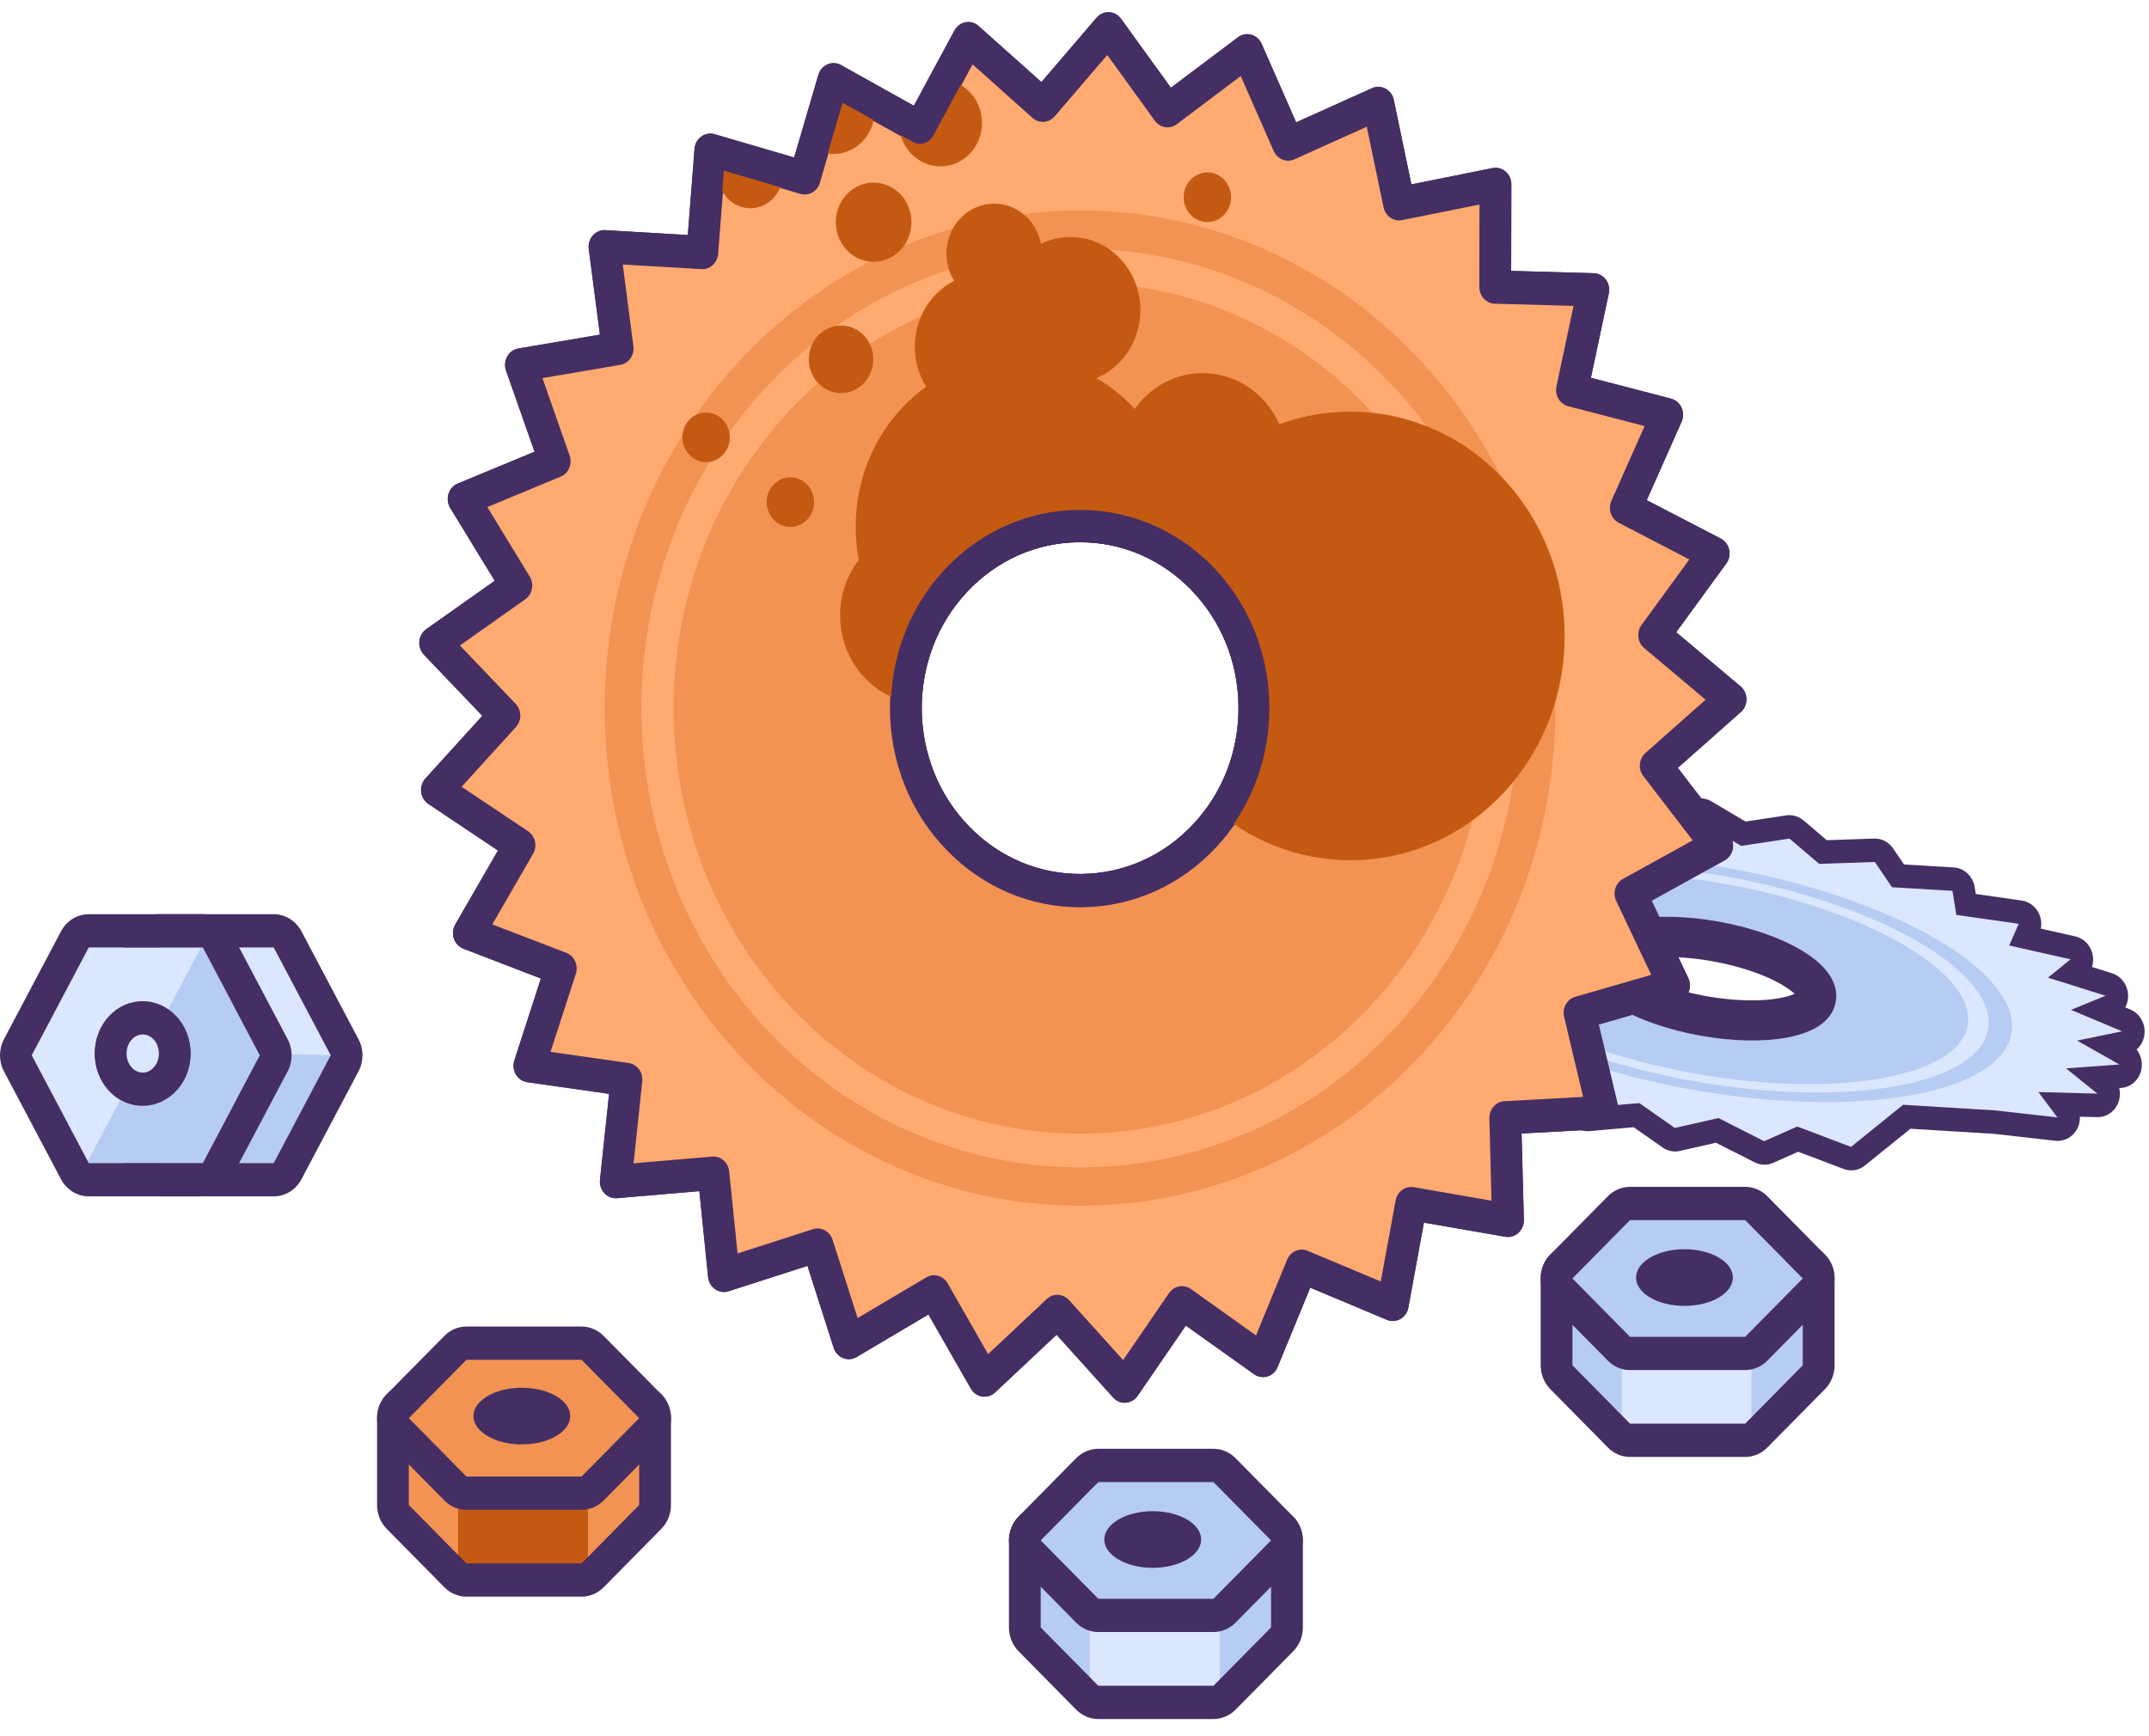 <svg width="99" height="80" viewBox="0 0 99 80" fill="none" xmlns="http://www.w3.org/2000/svg">
<path d="M59.234 41.797C59.201 42.035 59.322 42.269 59.531 42.37L60.422 42.805L59.919 42.953C59.702 43.016 59.551 43.22 59.546 43.457C59.541 43.693 59.683 43.907 59.897 43.985L61.305 44.498L61.007 44.666C60.821 44.772 60.716 44.987 60.743 45.209C60.77 45.43 60.925 45.612 61.131 45.668L63.087 46.192L62.871 46.459C62.752 46.607 62.718 46.811 62.783 46.994C62.847 47.177 62.999 47.31 63.182 47.344L65.56 47.78L65.493 48.322C65.474 48.469 65.514 48.617 65.602 48.733C65.682 48.838 65.795 48.907 65.92 48.93C65.933 48.933 65.946 48.935 65.959 48.935L68.503 49.194L68.868 50.047C68.94 50.215 69.086 50.331 69.254 50.362C69.281 50.367 69.308 50.37 69.336 50.37L71.809 50.404L72.746 51.414C72.823 51.497 72.924 51.552 73.03 51.572C73.074 51.58 73.118 51.581 73.162 51.578L75.388 51.379L76.87 52.42C76.931 52.462 77 52.491 77.07 52.504C77.136 52.516 77.203 52.515 77.269 52.499L79.107 52.083L81.05 53.069C81.094 53.091 81.141 53.107 81.188 53.115C81.285 53.133 81.385 53.122 81.478 53.081L82.814 52.485L85.1 53.351C85.128 53.362 85.158 53.37 85.188 53.375C85.329 53.401 85.474 53.365 85.589 53.273L87.84 51.453L91.886 51.701L94.729 52.022C94.936 52.045 95.134 51.937 95.233 51.747C95.332 51.558 95.313 51.323 95.185 51.152L94.986 50.886L96.614 50.93C96.837 50.937 97.038 50.79 97.11 50.571C97.183 50.35 97.113 50.105 96.935 49.961L96.571 49.668L97.673 49.587C97.901 49.569 98.091 49.398 98.138 49.162C98.185 48.927 98.078 48.686 97.875 48.571L97.198 48.186L97.864 48.05C98.088 48.004 98.255 47.808 98.274 47.569C98.294 47.331 98.162 47.106 97.949 47.016L96.811 46.536L97.192 46.381C97.397 46.297 97.527 46.086 97.517 45.855C97.507 45.624 97.357 45.424 97.145 45.357L95.459 44.827L95.707 44.626C95.865 44.497 95.937 44.283 95.891 44.078C95.845 43.872 95.689 43.712 95.493 43.668L93.3 43.175L93.47 42.793C93.538 42.637 93.531 42.455 93.452 42.304C93.376 42.159 93.24 42.057 93.085 42.029C93.079 42.028 93.073 42.027 93.066 42.026L90.572 41.669L90.456 40.957C90.418 40.727 90.246 40.549 90.031 40.51C90.011 40.507 89.991 40.504 89.971 40.503L87.437 40.353L86.789 39.403C86.709 39.284 86.588 39.206 86.455 39.182C86.42 39.175 86.385 39.173 86.349 39.174L83.98 39.255L82.763 38.218C82.692 38.159 82.609 38.12 82.524 38.105C82.471 38.095 82.416 38.094 82.361 38.102L80.313 38.414L78.587 37.392C78.534 37.361 78.478 37.34 78.42 37.33C78.341 37.315 78.259 37.321 78.182 37.345L76.581 37.86L74.45 36.927C74.414 36.911 74.377 36.899 74.339 36.892C74.219 36.87 74.094 36.893 73.989 36.959L72.935 37.615L70.534 36.83C70.512 36.823 70.491 36.817 70.469 36.813C70.279 36.778 70.084 36.857 69.968 37.023L69.501 37.688L67.016 37.101C67.008 37.099 66.999 37.098 66.991 37.096C66.85 37.07 66.705 37.107 66.592 37.197C66.472 37.294 66.398 37.44 66.391 37.6L66.369 38.081L64.054 37.725C63.862 37.695 63.672 37.78 63.561 37.945C63.449 38.11 63.436 38.327 63.526 38.507L63.674 38.805L61.781 38.671C61.565 38.656 61.364 38.783 61.278 38.992C61.192 39.199 61.239 39.443 61.395 39.601L61.662 39.868L60.301 39.897C60.074 39.901 59.879 40.062 59.818 40.291C59.758 40.521 59.849 40.766 60.041 40.894L60.541 41.229L59.674 41.346C59.447 41.376 59.267 41.56 59.233 41.799L59.234 41.797ZM78.792 43.728C78.865 43.74 78.939 43.752 79.01 43.766C81.282 44.18 82.871 45.045 83.267 45.685C83.31 45.755 83.357 45.855 83.339 45.929C83.235 46.356 81.503 46.932 78.701 46.466C78.628 46.453 78.555 46.441 78.483 46.428C76.211 46.013 74.622 45.149 74.225 44.508C74.182 44.438 74.134 44.339 74.153 44.264C74.257 43.837 75.989 43.262 78.791 43.727L78.792 43.728Z" fill="#DBE6FF"/>
<path d="M78.4 46.962C78.474 46.975 78.55 46.989 78.626 47.001C81.304 47.446 83.603 47.035 83.839 46.069C84.094 45.029 81.94 43.754 79.094 43.234C79.02 43.221 78.944 43.207 78.867 43.195C76.189 42.75 73.89 43.161 73.653 44.128C73.399 45.168 75.553 46.443 78.399 46.963L78.4 46.962ZM75.858 44.149C76.675 44.052 77.69 44.093 78.716 44.263C78.786 44.275 78.856 44.287 78.926 44.299C79.977 44.491 80.977 44.806 81.741 45.186C82.224 45.427 82.516 45.643 82.678 45.795C82.482 45.882 82.149 45.983 81.637 46.044C80.819 46.141 79.805 46.1 78.778 45.93C78.708 45.918 78.637 45.906 78.567 45.894C77.516 45.702 76.516 45.387 75.752 45.007C75.269 44.766 74.977 44.55 74.816 44.398C75.011 44.312 75.344 44.211 75.857 44.149L75.858 44.149Z" fill="#452E63"/>
<path d="M58.723 41.714C58.661 42.159 58.868 42.597 59.237 42.818C59.111 42.993 59.036 43.209 59.031 43.44C59.02 43.913 59.304 44.34 59.731 44.497L60.308 44.707C60.236 44.881 60.208 45.078 60.233 45.276C60.288 45.719 60.596 46.083 61.009 46.193L62.27 46.532C62.218 46.742 62.226 46.968 62.3 47.179C62.43 47.544 62.734 47.811 63.099 47.879L64.986 48.225L64.982 48.25C64.947 48.542 65.025 48.838 65.202 49.069C65.361 49.279 65.588 49.419 65.838 49.465C65.864 49.47 65.889 49.475 65.916 49.477L68.16 49.705L68.401 50.267C68.545 50.602 68.836 50.835 69.174 50.897C69.228 50.907 69.282 50.913 69.338 50.913L71.596 50.945L72.383 51.793C72.537 51.959 72.738 52.069 72.951 52.108C73.038 52.124 73.127 52.128 73.216 52.121L75.261 51.94L76.591 52.873C76.714 52.959 76.85 53.016 76.992 53.042C77.122 53.066 77.255 53.064 77.387 53.034L79.051 52.655L80.834 53.559C80.922 53.603 81.015 53.635 81.108 53.652C81.302 53.687 81.503 53.664 81.687 53.582L82.838 53.07L84.934 53.864C84.992 53.886 85.049 53.902 85.109 53.913C85.39 53.965 85.682 53.891 85.911 53.706L88.01 52.01L91.853 52.245L94.684 52.565C95.095 52.611 95.492 52.395 95.691 52.016C95.783 51.841 95.824 51.647 95.817 51.455L96.612 51.476C97.058 51.488 97.459 51.198 97.604 50.757C97.671 50.553 97.678 50.337 97.629 50.137L97.72 50.13C98.177 50.096 98.555 49.751 98.649 49.281C98.715 48.949 98.628 48.611 98.428 48.36C98.634 48.182 98.77 47.92 98.794 47.626C98.834 47.148 98.57 46.699 98.144 46.519L97.906 46.42C97.999 46.247 98.046 46.048 98.037 45.84C98.016 45.378 97.716 44.978 97.294 44.846L96.373 44.556C96.432 44.37 96.443 44.166 96.399 43.966C96.308 43.555 95.996 43.235 95.602 43.146L94.017 42.789C94.064 42.541 94.028 42.279 93.908 42.051C93.755 41.76 93.484 41.558 93.174 41.502C93.162 41.499 93.148 41.497 93.136 41.495L91.021 41.193L90.97 40.877C90.895 40.418 90.551 40.062 90.121 39.984C90.081 39.977 90.042 39.972 90.001 39.969L87.716 39.834L87.214 39.097C87.053 38.861 86.811 38.703 86.544 38.654C86.475 38.642 86.404 38.636 86.332 38.639L84.156 38.715L83.09 37.806C82.95 37.687 82.784 37.609 82.612 37.577C82.505 37.558 82.395 37.556 82.287 37.572L80.414 37.856L78.842 36.925C78.737 36.863 78.625 36.822 78.509 36.8C78.35 36.771 78.186 36.781 78.03 36.831L76.609 37.288L74.649 36.431C74.577 36.399 74.502 36.376 74.426 36.362C74.187 36.319 73.938 36.365 73.725 36.496L72.868 37.029L70.687 36.315C70.643 36.301 70.599 36.29 70.555 36.282C70.174 36.212 69.785 36.371 69.553 36.702L69.284 37.084L67.127 36.574C67.11 36.571 67.094 36.567 67.078 36.564C66.796 36.513 66.507 36.585 66.28 36.767C66.068 36.937 65.928 37.186 65.888 37.462L64.127 37.191C63.745 37.133 63.364 37.303 63.141 37.633C63.024 37.807 62.962 38.009 62.955 38.215L61.815 38.134C61.382 38.103 60.98 38.359 60.807 38.774C60.73 38.958 60.707 39.157 60.731 39.348L60.289 39.357C59.835 39.367 59.443 39.686 59.323 40.145C59.259 40.391 59.281 40.647 59.375 40.87C59.033 41.005 58.78 41.324 58.725 41.716L58.723 41.714ZM62.019 41.577L60.317 40.438L62.916 40.384L61.752 39.212L64.555 39.41L63.983 38.26L66.859 38.703L66.906 37.629L69.719 38.294L70.383 37.346L73.004 38.203L74.254 37.426L76.558 38.435L78.335 37.864L80.215 38.977L82.437 38.64L83.806 39.806L86.369 39.718L87.162 40.882L89.945 41.048L90.125 42.156L92.999 42.567L92.559 43.567L95.388 44.203L94.347 45.048L97.001 45.882L95.407 46.532L97.761 47.523L95.69 47.948L97.633 49.05L95.181 49.231L96.623 50.393L93.906 50.321L94.779 51.489L91.924 51.166L87.674 50.906L85.272 52.847L82.795 51.908L81.272 52.586L79.168 51.519L77.156 51.975L75.521 50.828L73.115 51.042L72.028 49.871L69.339 49.832L68.849 48.689L66.004 48.4L66.135 47.34L63.266 46.813L64.012 45.886L61.254 45.147L62.579 44.395L60.061 43.476L61.903 42.935L59.742 41.882L62.017 41.577L62.019 41.577Z" fill="#452E63"/>
<path d="M77.96 50.21C85.648 51.582 92.233 50.404 92.667 47.58C93.101 44.758 87.22 41.358 79.532 39.986C71.844 38.615 65.259 39.792 64.826 42.616C64.391 45.438 70.272 48.838 77.96 50.209V50.21ZM79.047 43.146C81.984 43.67 84.23 44.968 84.064 46.047C83.897 47.126 81.383 47.575 78.447 47.052C75.51 46.528 73.264 45.23 73.43 44.151C73.596 43.073 76.111 42.623 79.047 43.146Z" fill="#B6CCF2"/>
<path d="M78.021 49.815C85.117 51.08 91.194 49.993 91.595 47.388C91.995 44.782 86.569 41.645 79.473 40.38C72.377 39.114 66.299 40.201 65.899 42.806C65.499 45.412 70.925 48.55 78.021 49.815ZM79.024 43.295C81.734 43.778 83.807 44.977 83.654 45.972C83.501 46.968 81.179 47.383 78.469 46.899C75.76 46.415 73.686 45.217 73.839 44.221C73.992 43.226 76.314 42.811 79.023 43.294L79.024 43.295Z" fill="#DBE6FF"/>
<path d="M78.074 49.465C84.648 50.637 90.278 49.63 90.649 47.216C91.02 44.802 85.993 41.895 79.419 40.723C72.845 39.551 67.215 40.558 66.844 42.972C66.473 45.386 71.5 48.292 78.074 49.465ZM79.004 43.425C81.514 43.872 83.435 44.982 83.293 45.904C83.151 46.827 81.001 47.211 78.489 46.764C75.979 46.316 74.059 45.206 74.2 44.284C74.342 43.361 76.492 42.977 79.004 43.425Z" fill="#B6CCF2"/>
<path d="M79.212 42.472C82 42.981 84.85 44.336 84.574 46.13C84.481 46.728 84.009 47.508 82.282 47.816C81.184 48.013 79.785 47.98 78.342 47.722C78.322 47.719 78.302 47.715 78.281 47.711C75.494 47.202 72.643 45.847 72.92 44.053C73.198 42.245 76.345 41.962 79.151 42.462C79.171 42.465 79.191 42.469 79.212 42.473L79.212 42.472ZM83.125 45.872C83.023 45.52 81.669 44.475 78.978 43.983C78.958 43.979 78.939 43.976 78.919 43.972C76.187 43.485 74.57 44.011 74.369 44.31C74.47 44.662 75.824 45.708 78.516 46.199C78.536 46.203 78.555 46.206 78.575 46.21C81.306 46.697 82.923 46.171 83.125 45.872Z" fill="#452E63"/>
<path d="M33.349 58.763L37.667 57.374L39.101 61.86L43.033 59.532L45.355 63.59L48.716 60.43L51.816 63.871L54.45 60.029L58.184 62.691L59.968 58.346L64.161 60.105L65.011 55.46L69.468 56.233L69.345 51.505L73.856 51.258L72.765 46.668L77.12 45.411L75.112 41.174L79.107 38.966L76.277 35.28L79.726 32.224L76.205 29.262L78.945 25.502L74.898 23.401L76.803 19.112L72.42 17.971L73.4 13.354L68.884 13.226L68.892 8.497L64.456 9.388L63.493 4.767L59.344 6.636L57.455 2.339L53.787 5.099L51.06 1.328L48.044 4.849L44.607 1.78L42.384 5.897L38.398 3.673L37.073 8.195L32.723 6.921L32.356 11.636L27.846 11.371L28.457 16.058L23.998 16.814L25.556 21.253L21.356 22.995L23.79 26.98L20.046 29.626L23.24 32.971L20.127 36.398L23.933 38.945L21.597 42.993L25.838 44.624L24.387 49.103L28.863 49.741L28.365 54.442L32.867 54.058L33.347 58.762L33.349 58.763ZM44.141 38.637C40.97 35.389 40.914 30.064 44.016 26.745C47.118 23.425 52.203 23.366 55.373 26.614C58.544 29.862 58.599 35.186 55.498 38.506C52.396 41.827 47.31 41.885 44.141 38.637Z" fill="#FFAA71"/>
<path d="M51.816 64.638C51.615 64.638 51.422 64.552 51.284 64.398L48.674 61.502L45.843 64.161C45.68 64.314 45.461 64.383 45.244 64.349C45.029 64.315 44.838 64.181 44.726 63.986L42.771 60.569L39.46 62.53C39.27 62.642 39.041 62.66 38.838 62.578C38.634 62.495 38.475 62.323 38.406 62.106L37.199 58.329L33.564 59.499C33.355 59.566 33.128 59.532 32.946 59.405C32.764 59.28 32.645 59.075 32.621 58.847L32.218 54.886L28.427 55.21C28.21 55.229 27.995 55.145 27.843 54.98C27.69 54.816 27.616 54.589 27.64 54.362L28.059 50.403L24.29 49.866C24.074 49.834 23.882 49.704 23.767 49.509C23.652 49.314 23.626 49.077 23.696 48.86L24.917 45.088L21.347 43.714C21.142 43.635 20.982 43.464 20.909 43.248C20.837 43.032 20.86 42.794 20.973 42.598L22.94 39.189L19.735 37.045C19.551 36.921 19.429 36.718 19.402 36.492C19.376 36.265 19.448 36.037 19.599 35.871L22.22 32.985L19.53 30.169C19.376 30.007 19.298 29.781 19.319 29.553C19.34 29.325 19.457 29.119 19.638 28.991L22.791 26.762L20.742 23.407C20.624 23.214 20.595 22.976 20.662 22.758C20.729 22.54 20.886 22.366 21.089 22.281L24.625 20.814L23.312 17.077C23.237 16.862 23.257 16.623 23.368 16.426C23.478 16.228 23.667 16.093 23.883 16.057L27.637 15.42L27.123 11.473C27.094 11.246 27.163 11.018 27.311 10.85C27.46 10.682 27.672 10.592 27.89 10.605L31.687 10.829L31.995 6.859C32.012 6.631 32.126 6.423 32.306 6.293C32.485 6.162 32.71 6.122 32.921 6.183L36.584 7.257L37.7 3.45C37.764 3.231 37.918 3.054 38.12 2.967C38.322 2.879 38.55 2.891 38.743 2.999L42.1 4.871L43.971 1.404C44.078 1.205 44.266 1.066 44.48 1.026C44.695 0.986 44.916 1.049 45.082 1.198L47.976 3.782L50.516 0.817C50.661 0.647 50.87 0.553 51.091 0.563C51.309 0.572 51.512 0.684 51.644 0.866L53.94 4.042L57.03 1.718C57.207 1.584 57.432 1.541 57.643 1.599C57.854 1.658 58.03 1.812 58.121 2.02L59.711 5.638L63.205 4.064C63.406 3.974 63.635 3.982 63.829 4.086C64.024 4.191 64.163 4.381 64.21 4.604L65.02 8.496L68.755 7.745C68.97 7.702 69.192 7.761 69.361 7.907C69.529 8.054 69.626 8.27 69.625 8.499L69.617 12.482L73.42 12.589C73.638 12.595 73.843 12.703 73.977 12.883C74.111 13.063 74.162 13.298 74.114 13.521L73.29 17.408L76.981 18.369C77.192 18.424 77.37 18.576 77.464 18.781C77.558 18.988 77.56 19.227 77.467 19.435L75.863 23.046L79.27 24.815C79.466 24.917 79.608 25.105 79.658 25.327C79.707 25.55 79.66 25.784 79.526 25.967L77.219 29.132L80.183 31.627C80.354 31.771 80.454 31.986 80.456 32.215C80.459 32.444 80.364 32.661 80.198 32.809L77.293 35.381L79.677 38.486C79.814 38.664 79.868 38.897 79.823 39.121C79.779 39.345 79.641 39.537 79.449 39.643L76.085 41.501L77.776 45.069C77.872 45.274 77.877 45.514 77.788 45.723C77.699 45.932 77.525 46.089 77.315 46.149L73.648 47.207L74.567 51.072C74.619 51.294 74.574 51.529 74.445 51.713C74.315 51.897 74.113 52.01 73.894 52.022L70.097 52.23L70.201 56.211C70.206 56.44 70.114 56.658 69.949 56.809C69.784 56.96 69.565 57.024 69.349 56.988L65.597 56.336L64.881 60.248C64.84 60.472 64.705 60.666 64.513 60.776C64.321 60.885 64.093 60.899 63.89 60.815L60.36 59.333L58.857 62.992C58.771 63.202 58.599 63.361 58.389 63.425C58.179 63.487 57.953 63.45 57.773 63.322L54.629 61.08L52.41 64.315C52.283 64.501 52.082 64.617 51.865 64.632C51.848 64.633 51.832 64.634 51.816 64.634V64.638ZM48.716 59.665C48.911 59.665 49.104 59.746 49.248 59.905L51.739 62.669L53.856 59.582C54.087 59.245 54.534 59.162 54.862 59.395L57.862 61.535L59.295 58.043C59.453 57.662 59.871 57.48 60.239 57.634L63.609 59.048L64.293 55.315C64.367 54.907 64.739 54.635 65.13 54.704L68.711 55.326L68.613 51.527C68.602 51.111 68.91 50.763 69.306 50.741L72.931 50.542L72.055 46.854C71.959 46.45 72.188 46.04 72.57 45.93L76.07 44.92L74.456 41.516C74.28 41.143 74.419 40.691 74.77 40.497L77.98 38.723L75.706 35.762C75.457 35.437 75.501 34.965 75.803 34.696L78.574 32.242L75.745 29.861C75.435 29.601 75.381 29.129 75.621 28.799L77.823 25.778L74.571 24.089C74.216 23.905 74.065 23.457 74.233 23.079L75.763 19.633L72.241 18.716C71.855 18.616 71.616 18.212 71.703 17.806L72.49 14.096L68.862 13.993C68.465 13.982 68.15 13.642 68.15 13.226L68.156 9.425L64.592 10.142C64.202 10.22 63.824 9.959 63.738 9.553L62.964 5.839L59.631 7.341C59.266 7.506 58.843 7.335 58.677 6.958L57.159 3.505L54.212 5.723C53.89 5.965 53.441 5.894 53.201 5.563L51.01 2.533L48.587 5.362C48.321 5.671 47.87 5.704 47.568 5.434L44.805 2.967L43.019 6.276C42.824 6.637 42.388 6.771 42.038 6.575L38.835 4.788L37.77 8.421C37.653 8.819 37.256 9.047 36.873 8.934L33.378 7.91L33.083 11.698C33.051 12.113 32.709 12.424 32.313 12.401L28.689 12.188L29.18 15.954C29.234 16.366 28.964 16.747 28.572 16.814L24.989 17.421L26.241 20.988C26.379 21.379 26.194 21.811 25.824 21.965L22.45 23.365L24.404 26.567C24.618 26.918 24.526 27.383 24.197 27.615L21.189 29.742L23.755 32.429C24.036 32.724 24.042 33.199 23.768 33.5L21.266 36.254L24.325 38.3C24.66 38.524 24.762 38.986 24.557 39.342L22.68 42.595L26.087 43.905C26.46 44.048 26.656 44.476 26.528 44.87L25.362 48.469L28.959 48.982C29.352 49.038 29.631 49.413 29.588 49.825L29.188 53.603L32.805 53.294C33.201 53.259 33.55 53.563 33.592 53.977L33.978 57.756L37.448 56.639C37.827 56.517 38.23 56.735 38.356 57.128L39.509 60.733L42.668 58.861C43.014 58.656 43.452 58.778 43.656 59.134L45.52 62.395L48.222 59.857C48.362 59.725 48.537 59.662 48.711 59.662L48.716 59.665ZM49.755 41.804C47.452 41.804 45.28 40.877 43.63 39.186C40.176 35.648 40.115 29.827 43.494 26.21C45.13 24.458 47.321 23.478 49.661 23.451C52.007 23.425 54.213 24.354 55.886 26.067C57.559 27.781 58.495 30.075 58.521 32.526C58.547 34.977 57.659 37.292 56.022 39.044C54.386 40.796 52.194 41.776 49.854 41.803C49.822 41.803 49.788 41.803 49.755 41.803V41.804ZM49.76 24.984C49.732 24.984 49.706 24.984 49.678 24.984C47.729 25.006 45.903 25.822 44.54 27.282C41.725 30.295 41.776 35.143 44.653 38.091C46.047 39.519 47.89 40.295 49.837 40.27C51.787 40.248 53.612 39.432 54.975 37.972C56.339 36.513 57.078 34.585 57.056 32.544C57.035 30.503 56.256 28.591 54.862 27.164C53.488 25.756 51.679 24.984 49.759 24.984H49.76Z" fill="#452E63"/>
<path d="M33.349 58.763L37.667 57.374L39.101 61.86L43.033 59.532L45.355 63.59L48.716 60.43L51.816 63.871L54.45 60.029L58.184 62.691L59.968 58.346L64.161 60.105L65.011 55.46L69.468 56.233L69.345 51.505L73.856 51.258L72.765 46.668L77.12 45.411L75.112 41.174L79.107 38.966L76.277 35.28L79.726 32.224L76.205 29.262L78.945 25.502L74.898 23.401L76.803 19.112L72.42 17.971L73.4 13.354L68.884 13.226L68.892 8.497L64.456 9.388L63.493 4.767L59.344 6.636L57.455 2.339L53.787 5.099L51.06 1.328L48.044 4.849L44.607 1.78L42.384 5.897L38.398 3.673L37.073 8.195L32.723 6.921L32.356 11.636L27.846 11.371L28.457 16.058L23.998 16.814L25.556 21.253L21.356 22.995L23.79 26.98L20.046 29.626L23.24 32.971L20.127 36.398L23.933 38.945L21.597 42.993L25.838 44.624L24.387 49.103L28.863 49.741L28.365 54.442L32.867 54.058L33.347 58.762L33.349 58.763ZM44.141 38.637C40.97 35.389 40.914 30.064 44.016 26.745C47.118 23.425 52.203 23.366 55.373 26.614C58.544 29.862 58.599 35.186 55.498 38.506C52.396 41.827 47.31 41.885 44.141 38.637Z" fill="#FFAA71"/>
<path d="M51.816 64.638C51.615 64.638 51.422 64.552 51.284 64.398L48.674 61.502L45.843 64.161C45.68 64.314 45.461 64.383 45.244 64.349C45.029 64.315 44.838 64.181 44.726 63.986L42.771 60.569L39.46 62.53C39.27 62.642 39.041 62.66 38.838 62.578C38.634 62.495 38.475 62.323 38.406 62.106L37.199 58.329L33.564 59.499C33.355 59.566 33.128 59.532 32.946 59.405C32.764 59.28 32.645 59.075 32.621 58.847L32.218 54.886L28.427 55.21C28.21 55.229 27.995 55.145 27.843 54.98C27.69 54.816 27.616 54.589 27.64 54.362L28.059 50.403L24.29 49.866C24.074 49.834 23.882 49.704 23.767 49.509C23.652 49.314 23.626 49.077 23.696 48.86L24.917 45.088L21.347 43.714C21.142 43.635 20.982 43.464 20.909 43.248C20.837 43.032 20.86 42.794 20.973 42.598L22.94 39.189L19.735 37.045C19.551 36.921 19.429 36.718 19.402 36.492C19.376 36.265 19.448 36.037 19.599 35.871L22.22 32.985L19.53 30.169C19.376 30.007 19.298 29.781 19.319 29.553C19.34 29.325 19.457 29.119 19.638 28.991L22.791 26.762L20.742 23.407C20.624 23.214 20.595 22.976 20.662 22.758C20.729 22.54 20.886 22.366 21.089 22.281L24.625 20.814L23.312 17.077C23.237 16.862 23.257 16.623 23.368 16.426C23.478 16.228 23.667 16.093 23.883 16.057L27.637 15.42L27.123 11.473C27.094 11.246 27.163 11.018 27.311 10.85C27.46 10.682 27.672 10.592 27.89 10.605L31.687 10.829L31.995 6.859C32.012 6.631 32.126 6.423 32.306 6.293C32.485 6.162 32.71 6.122 32.921 6.183L36.584 7.257L37.7 3.45C37.764 3.231 37.918 3.054 38.12 2.967C38.322 2.879 38.55 2.891 38.743 2.999L42.1 4.871L43.971 1.404C44.078 1.205 44.266 1.066 44.48 1.026C44.695 0.986 44.916 1.049 45.082 1.198L47.976 3.782L50.516 0.817C50.661 0.647 50.87 0.553 51.091 0.563C51.309 0.572 51.512 0.684 51.644 0.866L53.94 4.042L57.03 1.718C57.207 1.584 57.432 1.541 57.643 1.599C57.854 1.658 58.03 1.812 58.121 2.02L59.711 5.638L63.205 4.064C63.406 3.974 63.635 3.982 63.829 4.086C64.024 4.191 64.163 4.381 64.21 4.604L65.02 8.496L68.755 7.745C68.97 7.702 69.192 7.761 69.361 7.907C69.529 8.054 69.626 8.27 69.625 8.499L69.617 12.482L73.42 12.589C73.638 12.595 73.843 12.703 73.977 12.883C74.111 13.063 74.162 13.298 74.114 13.521L73.29 17.408L76.981 18.369C77.192 18.424 77.37 18.576 77.464 18.781C77.558 18.988 77.56 19.227 77.467 19.435L75.863 23.046L79.27 24.815C79.466 24.917 79.608 25.105 79.658 25.327C79.707 25.55 79.66 25.784 79.526 25.967L77.219 29.132L80.183 31.627C80.354 31.771 80.454 31.986 80.456 32.215C80.459 32.444 80.364 32.661 80.198 32.809L77.293 35.381L79.677 38.486C79.814 38.664 79.868 38.897 79.823 39.121C79.779 39.345 79.641 39.537 79.449 39.643L76.085 41.501L77.776 45.069C77.872 45.274 77.877 45.514 77.788 45.723C77.699 45.932 77.525 46.089 77.315 46.149L73.648 47.207L74.567 51.072C74.619 51.294 74.574 51.529 74.445 51.713C74.315 51.897 74.113 52.01 73.894 52.022L70.097 52.23L70.201 56.211C70.206 56.44 70.114 56.658 69.949 56.809C69.784 56.96 69.565 57.024 69.349 56.988L65.597 56.336L64.881 60.248C64.84 60.472 64.705 60.666 64.513 60.776C64.321 60.885 64.093 60.899 63.89 60.815L60.36 59.333L58.857 62.992C58.771 63.202 58.599 63.361 58.389 63.425C58.179 63.487 57.953 63.45 57.773 63.322L54.629 61.08L52.41 64.315C52.283 64.501 52.082 64.617 51.865 64.632C51.848 64.633 51.832 64.634 51.816 64.634V64.638ZM48.716 59.665C48.911 59.665 49.104 59.746 49.248 59.905L51.739 62.669L53.856 59.582C54.087 59.245 54.534 59.162 54.862 59.395L57.862 61.535L59.295 58.043C59.453 57.662 59.871 57.48 60.239 57.634L63.609 59.048L64.293 55.315C64.367 54.907 64.739 54.635 65.13 54.704L68.711 55.326L68.613 51.527C68.602 51.111 68.91 50.763 69.306 50.741L72.931 50.542L72.055 46.854C71.959 46.45 72.188 46.04 72.57 45.93L76.07 44.92L74.456 41.516C74.28 41.143 74.419 40.691 74.77 40.497L77.98 38.723L75.706 35.762C75.457 35.437 75.501 34.965 75.803 34.696L78.574 32.242L75.745 29.861C75.435 29.601 75.381 29.129 75.621 28.799L77.823 25.778L74.571 24.089C74.216 23.905 74.065 23.457 74.233 23.079L75.763 19.633L72.241 18.716C71.855 18.616 71.616 18.212 71.703 17.806L72.49 14.096L68.862 13.993C68.465 13.982 68.15 13.642 68.15 13.226L68.156 9.425L64.592 10.142C64.202 10.22 63.824 9.959 63.738 9.553L62.964 5.839L59.631 7.341C59.266 7.506 58.843 7.335 58.677 6.958L57.159 3.505L54.212 5.723C53.89 5.965 53.441 5.894 53.201 5.563L51.01 2.533L48.587 5.362C48.321 5.671 47.87 5.704 47.568 5.434L44.805 2.967L43.019 6.276C42.824 6.637 42.388 6.771 42.038 6.575L38.835 4.788L37.77 8.421C37.653 8.819 37.256 9.047 36.873 8.934L33.378 7.91L33.083 11.698C33.051 12.113 32.709 12.424 32.313 12.401L28.689 12.188L29.18 15.954C29.234 16.366 28.964 16.747 28.572 16.814L24.989 17.421L26.241 20.988C26.379 21.379 26.194 21.811 25.824 21.965L22.45 23.365L24.404 26.567C24.618 26.918 24.526 27.383 24.197 27.615L21.189 29.742L23.755 32.429C24.036 32.724 24.042 33.199 23.768 33.5L21.266 36.254L24.325 38.3C24.66 38.524 24.762 38.986 24.557 39.342L22.68 42.595L26.087 43.905C26.46 44.048 26.656 44.476 26.528 44.87L25.362 48.469L28.959 48.982C29.352 49.038 29.631 49.413 29.588 49.825L29.188 53.603L32.805 53.294C33.201 53.259 33.55 53.563 33.592 53.977L33.978 57.756L37.448 56.639C37.827 56.517 38.23 56.735 38.356 57.128L39.509 60.733L42.668 58.861C43.014 58.656 43.452 58.778 43.656 59.134L45.52 62.395L48.222 59.857C48.362 59.725 48.537 59.662 48.711 59.662L48.716 59.665ZM49.755 41.804C47.452 41.804 45.28 40.877 43.63 39.186C40.176 35.648 40.115 29.827 43.494 26.21C45.13 24.458 47.321 23.478 49.661 23.451C52.007 23.425 54.213 24.354 55.886 26.067C57.559 27.781 58.495 30.075 58.521 32.526C58.547 34.977 57.659 37.292 56.022 39.044C54.386 40.796 52.194 41.776 49.854 41.803C49.822 41.803 49.788 41.803 49.755 41.803V41.804ZM49.76 24.984C49.732 24.984 49.706 24.984 49.678 24.984C47.729 25.006 45.903 25.822 44.54 27.282C41.725 30.295 41.776 35.143 44.653 38.091C46.047 39.519 47.89 40.295 49.837 40.27C51.787 40.248 53.612 39.432 54.975 37.972C56.339 36.513 57.078 34.585 57.056 32.544C57.035 30.503 56.256 28.591 54.862 27.164C53.488 25.756 51.679 24.984 49.759 24.984H49.76Z" fill="#452E63"/>
<path d="M34.443 49.019C43.088 57.876 56.953 57.716 65.411 48.664C73.87 39.611 73.717 25.092 65.072 16.235C56.427 7.378 42.562 7.538 34.103 16.591C25.645 25.643 25.797 40.162 34.443 49.019ZM43.908 38.888C40.606 35.506 40.547 29.96 43.778 26.502C47.008 23.044 52.305 22.983 55.607 26.366C58.909 29.749 58.967 35.295 55.736 38.752C52.506 42.21 47.21 42.271 43.908 38.888Z" fill="#F29353"/>
<path d="M35.623 47.756C43.602 55.93 56.4 55.784 64.206 47.428C72.013 39.072 71.872 25.671 63.892 17.497C55.913 9.323 43.116 9.469 35.309 17.825C27.503 26.18 27.643 39.581 35.623 47.756ZM44.358 38.406C41.31 35.283 41.257 30.165 44.239 26.974C47.221 23.782 52.108 23.726 55.156 26.848C58.204 29.97 58.258 35.089 55.276 38.28C52.294 41.472 47.407 41.528 44.358 38.406Z" fill="#FFAA71"/>
<path d="M36.663 46.646C44.055 54.219 55.91 54.083 63.142 46.342C70.374 38.601 70.244 26.188 62.851 18.615C55.459 11.042 43.605 11.179 36.373 18.919C29.141 26.66 29.271 39.073 36.663 46.646ZM44.121 38.664C40.939 35.404 40.884 30.061 43.997 26.729C47.11 23.398 52.213 23.339 55.394 26.599C58.575 29.859 58.632 35.202 55.519 38.533C52.406 41.865 47.303 41.923 44.121 38.664Z" fill="#F29353"/>
<path d="M49.754 41.806C47.45 41.806 45.279 40.879 43.629 39.188C40.175 35.651 40.114 29.829 43.493 26.212C45.129 24.46 47.32 23.48 49.66 23.453C49.693 23.453 49.727 23.453 49.759 23.453C52.063 23.453 54.235 24.38 55.885 26.07C57.558 27.784 58.493 30.078 58.52 32.529C58.545 34.98 57.658 37.295 56.021 39.047C54.385 40.799 52.193 41.779 49.853 41.806C49.821 41.806 49.787 41.806 49.754 41.806ZM49.759 24.986C49.731 24.986 49.705 24.986 49.676 24.986C47.728 25.008 45.902 25.825 44.539 27.284C41.724 30.297 41.775 35.145 44.652 38.093C46.046 39.521 47.885 40.292 49.837 40.273C51.786 40.251 53.612 39.434 54.975 37.975C56.339 36.515 57.077 34.587 57.056 32.546C57.035 30.505 56.256 28.593 54.862 27.166C53.488 25.758 51.679 24.986 49.759 24.986Z" fill="#452E63"/>
<path d="M44.694 7.064C43.956 7.854 42.745 7.868 41.99 7.095C41.747 6.846 41.582 6.546 41.493 6.226L42.059 6.542C42.392 6.728 42.805 6.603 42.99 6.258L44.256 3.914C44.402 3.999 44.54 4.105 44.664 4.233C45.419 5.006 45.432 6.274 44.694 7.065V7.064Z" fill="#C45A12"/>
<path d="M40.183 16.952C40.392 16.121 39.917 15.27 39.124 15.052C38.33 14.833 37.517 15.33 37.309 16.161C37.1 16.992 37.574 17.843 38.368 18.062C39.162 18.28 39.974 17.783 40.183 16.952Z" fill="#C45A12"/>
<path d="M35.942 8.628C35.871 8.809 35.768 8.979 35.63 9.127C35.055 9.742 34.115 9.753 33.528 9.151C33.425 9.047 33.342 8.929 33.275 8.805L33.348 7.867L35.943 8.627L35.942 8.628Z" fill="#C45A12"/>
<path d="M55.633 10.232C56.236 10.225 56.72 9.708 56.713 9.076C56.706 8.445 56.212 7.938 55.609 7.945C55.006 7.952 54.522 8.47 54.529 9.101C54.536 9.733 55.03 10.239 55.633 10.232Z" fill="#C45A12"/>
<path d="M56.835 37.972C59.319 34.37 58.983 29.296 55.86 26.096C52.421 22.573 46.886 22.637 43.522 26.238C41.989 27.878 41.168 29.974 41.052 32.102C40.626 31.91 40.226 31.634 39.875 31.274C38.428 29.791 38.317 27.417 39.562 25.798C39.1 23.353 39.759 20.717 41.55 18.8C41.897 18.429 42.272 18.102 42.666 17.818C41.857 16.523 41.985 14.768 43.06 13.617C43.327 13.331 43.631 13.106 43.956 12.941C43.406 12.057 43.493 10.861 44.226 10.075C45.076 9.166 46.467 9.15 47.335 10.039C47.664 10.376 47.87 10.795 47.954 11.235C49.134 10.658 50.581 10.87 51.567 11.88C52.838 13.182 52.86 15.317 51.617 16.648C51.291 16.995 50.913 17.252 50.508 17.422C51.083 17.755 51.626 18.174 52.12 18.679C52.172 18.733 52.224 18.787 52.275 18.843C52.379 18.696 52.493 18.555 52.618 18.421C54.124 16.809 56.594 16.78 58.134 18.358C58.479 18.711 58.748 19.117 58.941 19.549C62.373 18.291 66.341 19.072 69.115 21.915C73.011 25.907 73.079 32.451 69.268 36.531C65.921 40.112 60.699 40.605 56.837 37.974L56.835 37.972Z" fill="#C45A12"/>
<path d="M40.761 11.982C41.68 11.684 42.195 10.662 41.91 9.7C41.626 8.737 40.65 8.198 39.731 8.496C38.812 8.794 38.297 9.815 38.582 10.778C38.866 11.74 39.842 12.279 40.761 11.982Z" fill="#C45A12"/>
<path d="M33.292 19.334C33.724 19.776 33.731 20.5 33.31 20.951C32.888 21.403 32.196 21.411 31.765 20.969C31.334 20.528 31.326 19.804 31.748 19.352C32.17 18.9 32.861 18.892 33.292 19.334Z" fill="#C45A12"/>
<path d="M37.174 22.318C37.606 22.76 37.614 23.484 37.192 23.936C36.77 24.387 36.078 24.395 35.647 23.954C35.216 23.512 35.208 22.788 35.63 22.336C36.052 21.885 36.743 21.877 37.174 22.318Z" fill="#C45A12"/>
<path d="M40.252 5.536C40.176 5.885 40.011 6.217 39.754 6.492C39.315 6.963 38.708 7.158 38.13 7.076L38.817 4.734L40.253 5.536H40.252Z" fill="#C45A12"/>
<path d="M29.773 64.666C29.669 64.612 29.558 64.586 29.446 64.586C29.289 64.586 29.135 64.638 29.006 64.74L26.294 66.876H22.258L19.248 64.72C19.124 64.63 18.98 64.586 18.835 64.586C18.718 64.586 18.601 64.615 18.494 64.675C18.253 64.807 18.103 65.068 18.103 65.352V69.356C18.103 69.564 18.184 69.763 18.326 69.906L20.979 72.595C21.115 72.733 21.298 72.811 21.488 72.811H26.794C26.983 72.811 27.166 72.733 27.303 72.595L29.956 69.906C30.099 69.761 30.178 69.563 30.178 69.356V65.352C30.178 65.062 30.021 64.796 29.773 64.666H29.773Z" fill="#F29353"/>
<path d="M27.086 68.477H21.104V72.582H27.086V68.477Z" fill="#C45A12"/>
<path d="M30.099 63.974C29.892 63.866 29.668 63.812 29.446 63.812C29.134 63.812 28.824 63.917 28.566 64.121L26.05 66.104H22.484L19.66 64.081C19.412 63.903 19.123 63.812 18.834 63.812C18.6 63.812 18.366 63.871 18.151 63.989C17.671 64.254 17.371 64.776 17.371 65.344V69.348C17.371 69.763 17.532 70.16 17.817 70.45L20.47 73.138C20.743 73.415 21.107 73.57 21.487 73.57H26.793C27.172 73.57 27.538 73.415 27.81 73.138L30.463 70.45C30.748 70.16 30.909 69.764 30.909 69.348V65.344C30.909 64.763 30.595 64.233 30.099 63.973V63.974ZM29.446 69.349L26.793 72.038H21.487L18.834 69.349V65.345L22.03 67.636H26.539L29.446 65.345V69.349Z" fill="#452E63"/>
<path d="M21.487 68.8C21.297 68.8 21.115 68.723 20.978 68.584L18.325 65.895C18.182 65.751 18.102 65.552 18.102 65.345C18.102 65.138 18.183 64.939 18.325 64.795L20.978 62.107C21.114 61.968 21.297 61.891 21.487 61.891H26.793C26.983 61.891 27.165 61.968 27.302 62.107L29.955 64.795C30.098 64.939 30.177 65.138 30.177 65.345C30.177 65.552 30.097 65.752 29.955 65.895L27.302 68.584C27.166 68.723 26.983 68.8 26.793 68.8H21.487ZM23.996 64.764C23.028 64.764 22.525 65.176 22.498 65.306C22.525 65.43 23.029 65.841 23.996 65.841C24.964 65.841 25.467 65.43 25.495 65.299C25.467 65.176 24.965 64.764 23.996 64.764Z" fill="#F29353"/>
<path d="M24.04 63.945C22.808 63.945 21.81 64.53 21.81 65.251C21.81 65.971 22.808 66.556 24.04 66.556C25.272 66.556 26.27 65.971 26.27 65.251C26.27 64.53 25.272 63.945 24.04 63.945Z" fill="#452E63"/>
<path d="M30.463 64.245L27.81 61.557C27.537 61.279 27.172 61.125 26.793 61.125H21.487C21.107 61.125 20.742 61.279 20.47 61.557L17.817 64.245C17.532 64.534 17.371 64.931 17.371 65.347C17.371 65.763 17.532 66.159 17.817 66.448L20.47 69.137C20.743 69.414 21.107 69.569 21.488 69.569H26.794C27.173 69.569 27.539 69.414 27.812 69.137L30.465 66.448C30.75 66.159 30.911 65.763 30.911 65.347C30.911 64.931 30.75 64.534 30.465 64.245H30.463ZM26.793 68.035H21.487L18.834 65.347L21.487 62.658H26.793L29.446 65.347L26.793 68.035Z" fill="#452E63"/>
<path d="M83.376 58.222C83.273 58.167 83.162 58.142 83.049 58.142C82.893 58.142 82.739 58.194 82.609 58.295L79.898 60.432H75.862L72.852 58.274C72.728 58.186 72.584 58.141 72.439 58.141C72.322 58.141 72.205 58.17 72.097 58.229C71.858 58.361 71.707 58.622 71.707 58.906V62.911C71.707 63.118 71.788 63.317 71.93 63.46L74.583 66.149C74.719 66.288 74.902 66.365 75.091 66.365H80.398C80.587 66.365 80.769 66.288 80.907 66.149L83.56 63.46C83.702 63.316 83.782 63.117 83.782 62.911V58.906C83.782 58.616 83.625 58.35 83.377 58.221L83.376 58.222Z" fill="#B6CCF2"/>
<path d="M80.69 62.039H74.708V66.145H80.69V62.039Z" fill="#DBE6FF"/>
<path d="M83.703 57.536C83.496 57.428 83.273 57.375 83.05 57.375C82.739 57.375 82.429 57.479 82.17 57.683L79.654 59.666H76.089L73.265 57.643C73.017 57.465 72.728 57.375 72.439 57.375C72.205 57.375 71.971 57.433 71.756 57.551C71.276 57.817 70.976 58.339 70.976 58.907V62.911C70.976 63.325 71.137 63.723 71.422 64.012L74.074 66.701C74.347 66.978 74.712 67.133 75.093 67.133H80.399C80.778 67.133 81.143 66.978 81.416 66.701L84.07 64.012C84.355 63.723 84.516 63.327 84.516 62.911V58.907C84.516 58.326 84.202 57.796 83.705 57.536L83.703 57.536ZM83.05 62.912L80.398 65.6H75.092L72.439 62.912V58.908L75.635 61.199H80.142L83.049 58.908V62.912H83.05Z" fill="#452E63"/>
<path d="M83.559 58.358L80.906 55.669C80.769 55.531 80.586 55.453 80.397 55.453H75.091C74.901 55.453 74.719 55.531 74.582 55.669L71.929 58.358C71.786 58.502 71.706 58.701 71.706 58.908C71.706 59.115 71.787 59.315 71.929 59.458L74.582 62.147C74.718 62.285 74.901 62.362 75.091 62.362H80.397C80.586 62.362 80.769 62.285 80.906 62.147L83.559 59.458C83.701 59.313 83.781 59.115 83.781 58.908C83.781 58.701 83.7 58.501 83.559 58.358ZM77.6 59.405C76.631 59.405 76.129 58.993 76.101 58.87C76.129 58.739 76.632 58.328 77.6 58.328C78.567 58.328 79.07 58.739 79.098 58.862C79.07 58.993 78.568 59.405 77.6 59.405Z" fill="#B6CCF2"/>
<path d="M84.067 57.808L81.415 55.119C81.141 54.842 80.777 54.688 80.397 54.688H75.091C74.711 54.688 74.346 54.842 74.072 55.119L71.419 57.808C71.135 58.097 70.974 58.494 70.974 58.909C70.974 59.325 71.135 59.722 71.419 60.011L74.072 62.699C74.346 62.976 74.71 63.131 75.091 63.131H80.397C80.776 63.131 81.141 62.976 81.413 62.699L84.067 60.011C84.352 59.722 84.513 59.325 84.513 58.909C84.513 58.494 84.352 58.097 84.067 57.808H84.067ZM80.398 61.598H75.091L72.438 58.909L75.091 56.221H80.398L83.05 58.909L80.398 61.598Z" fill="#452E63"/>
<path d="M77.599 57.562C76.368 57.562 75.369 58.147 75.369 58.868C75.369 59.589 76.368 60.173 77.599 60.173C78.832 60.173 79.83 59.589 79.83 58.868C79.83 58.147 78.832 57.562 77.599 57.562Z" fill="#452E63"/>
<path d="M12.608 43.656H7.355L4.728 48.625L7.355 53.594H12.608L15.235 48.625L12.608 43.656ZM9.839 50.958C8.62 50.958 7.631 49.879 7.631 48.547C7.631 47.214 8.62 46.135 9.839 46.135C11.059 46.135 12.047 47.214 12.047 48.547C12.047 49.879 11.059 50.958 9.839 50.958Z" fill="#DBE6FF"/>
<path d="M12.046 48.547C12.046 48.547 11.058 50.959 9.838 50.959C9.466 50.959 9.115 50.857 8.808 50.68L7.312 53.513L7.355 53.594H12.608L15.234 48.625L12.046 48.548V48.547Z" fill="#B6CCF2"/>
<path d="M16.515 47.884L13.888 42.915C13.63 42.427 13.14 42.125 12.608 42.125H7.355C6.823 42.125 6.332 42.427 6.075 42.915L3.448 47.884C3.204 48.346 3.204 48.907 3.448 49.367L6.075 54.337C6.333 54.824 6.823 55.127 7.355 55.127H12.608C13.14 55.127 13.63 54.824 13.888 54.337L16.515 49.367C16.76 48.906 16.76 48.344 16.515 47.884ZM12.608 53.594H7.355L4.728 48.626L7.355 43.657H12.608L15.235 48.626L12.608 53.594Z" fill="#452E63"/>
<path d="M9.839 46.133C8.62 46.133 7.631 47.212 7.631 48.544C7.631 49.877 8.62 50.956 9.839 50.956C11.059 50.956 12.047 49.877 12.047 48.544C12.047 47.212 11.059 46.133 9.839 46.133ZM9.839 49.423C9.429 49.423 9.094 49.028 9.094 48.544C9.094 48.06 9.428 47.666 9.839 47.666C10.251 47.666 10.584 48.06 10.584 48.544C10.584 49.028 10.251 49.423 9.839 49.423Z" fill="#452E63"/>
<path d="M9.344 43.656H4.09L1.463 48.625L4.09 53.594H9.344L11.971 48.625L9.344 43.656ZM6.575 50.958C5.355 50.958 4.367 49.879 4.367 48.547C4.367 47.214 5.355 46.135 6.575 46.135C7.794 46.135 8.783 47.214 8.783 48.547C8.783 49.879 7.794 50.958 6.575 50.958Z" fill="#DBE6FF"/>
<path d="M9.257 43.656L7.75 46.507C8.369 46.933 8.782 47.687 8.782 48.547C8.782 49.878 7.793 50.958 6.574 50.958C6.201 50.958 5.851 50.857 5.544 50.68L4.047 53.513L4.09 53.594H9.343L11.97 48.625L9.343 43.656H9.257Z" fill="#B6CCF2"/>
<path d="M6.574 46.133C5.355 46.133 4.366 47.212 4.366 48.544C4.366 49.877 5.355 50.956 6.574 50.956C7.794 50.956 8.783 49.877 8.783 48.544C8.783 47.212 7.794 46.133 6.574 46.133ZM6.574 49.423C6.164 49.423 5.83 49.028 5.83 48.544C5.83 48.06 6.163 47.666 6.574 47.666C6.986 47.666 7.319 48.06 7.319 48.544C7.319 49.028 6.986 49.423 6.574 49.423Z" fill="#452E63"/>
<path d="M13.251 47.884L10.623 42.915C10.366 42.427 9.876 42.125 9.344 42.125H4.09C3.558 42.125 3.067 42.427 2.81 42.915L0.183 47.884C-0.061 48.345 -0.061 48.907 0.183 49.367L2.81 54.337C3.068 54.824 3.558 55.127 4.09 55.127H9.344C9.876 55.127 10.366 54.824 10.623 54.337L13.251 49.367C13.495 48.906 13.495 48.344 13.251 47.884ZM9.344 53.594H4.09L1.463 48.626L4.09 43.657H9.344L11.971 48.626L9.344 53.594Z" fill="#452E63"/>
<path d="M58.881 70.299C58.777 70.245 58.666 70.219 58.554 70.219C58.398 70.219 58.243 70.271 58.114 70.373L55.403 72.51H51.366L48.355 70.353C48.232 70.263 48.087 70.219 47.942 70.219C47.825 70.219 47.708 70.248 47.601 70.308C47.361 70.44 47.21 70.701 47.21 70.985V74.989C47.21 75.197 47.291 75.395 47.433 75.539L50.086 78.228C50.222 78.366 50.405 78.444 50.595 78.444H55.901C56.091 78.444 56.273 78.366 56.41 78.228L59.063 75.539C59.206 75.394 59.286 75.196 59.286 74.989V70.985C59.286 70.695 59.128 70.429 58.881 70.299Z" fill="#B6CCF2"/>
<path d="M56.194 74.117H50.213V78.222H56.194V74.117Z" fill="#DBE6FF"/>
<path d="M59.208 69.615C59.001 69.506 58.777 69.453 58.555 69.453C58.243 69.453 57.934 69.557 57.675 69.761L55.159 71.744H51.593L48.77 69.721C48.521 69.543 48.233 69.453 47.943 69.453C47.709 69.453 47.475 69.511 47.26 69.63C46.78 69.894 46.48 70.416 46.48 70.985V74.989C46.48 75.403 46.641 75.801 46.926 76.09L49.578 78.779C49.852 79.056 50.217 79.21 50.597 79.21H55.903C56.282 79.21 56.648 79.056 56.921 78.779L59.574 76.09C59.859 75.801 60.02 75.404 60.02 74.989V70.985C60.02 70.404 59.706 69.874 59.209 69.614L59.208 69.615ZM58.555 74.99L55.902 77.678H50.596L47.943 74.99V70.986L51.14 73.277H55.648L58.555 70.986V74.99Z" fill="#452E63"/>
<path d="M59.063 70.436L56.41 67.747C56.274 67.608 56.091 67.531 55.901 67.531H50.595C50.405 67.531 50.223 67.608 50.086 67.747L47.433 70.436C47.29 70.58 47.21 70.779 47.21 70.986C47.21 71.193 47.291 71.392 47.433 71.536L50.086 74.225C50.222 74.363 50.405 74.441 50.595 74.441H55.901C56.091 74.441 56.273 74.363 56.41 74.225L59.063 71.536C59.206 71.391 59.286 71.193 59.286 70.986C59.286 70.779 59.205 70.579 59.063 70.436ZM53.104 71.483C52.136 71.483 51.633 71.071 51.606 70.948C51.633 70.817 52.136 70.405 53.104 70.405C54.072 70.405 54.575 70.817 54.603 70.941C54.575 71.071 54.072 71.483 53.104 71.483Z" fill="#B6CCF2"/>
<path d="M59.572 69.878L56.919 67.19C56.645 66.912 56.281 66.758 55.902 66.758H50.596C50.216 66.758 49.851 66.912 49.577 67.19L46.925 69.878C46.64 70.167 46.479 70.564 46.479 70.979C46.479 71.395 46.64 71.792 46.925 72.081L49.577 74.769C49.851 75.046 50.215 75.201 50.596 75.201H55.902C56.281 75.201 56.646 75.046 56.92 74.769L59.573 72.081C59.858 71.792 60.019 71.395 60.019 70.979C60.019 70.564 59.858 70.167 59.573 69.878H59.572ZM55.902 73.668H50.596L47.943 70.979L50.596 68.291H55.902L58.554 70.979L55.902 73.668Z" fill="#452E63"/>
<path d="M53.104 72.243C54.336 72.243 55.334 71.659 55.334 70.938C55.334 70.217 54.336 69.633 53.104 69.633C51.872 69.633 50.874 70.217 50.874 70.938C50.874 71.659 51.872 72.243 53.104 72.243Z" fill="#452E63"/>
</svg>
